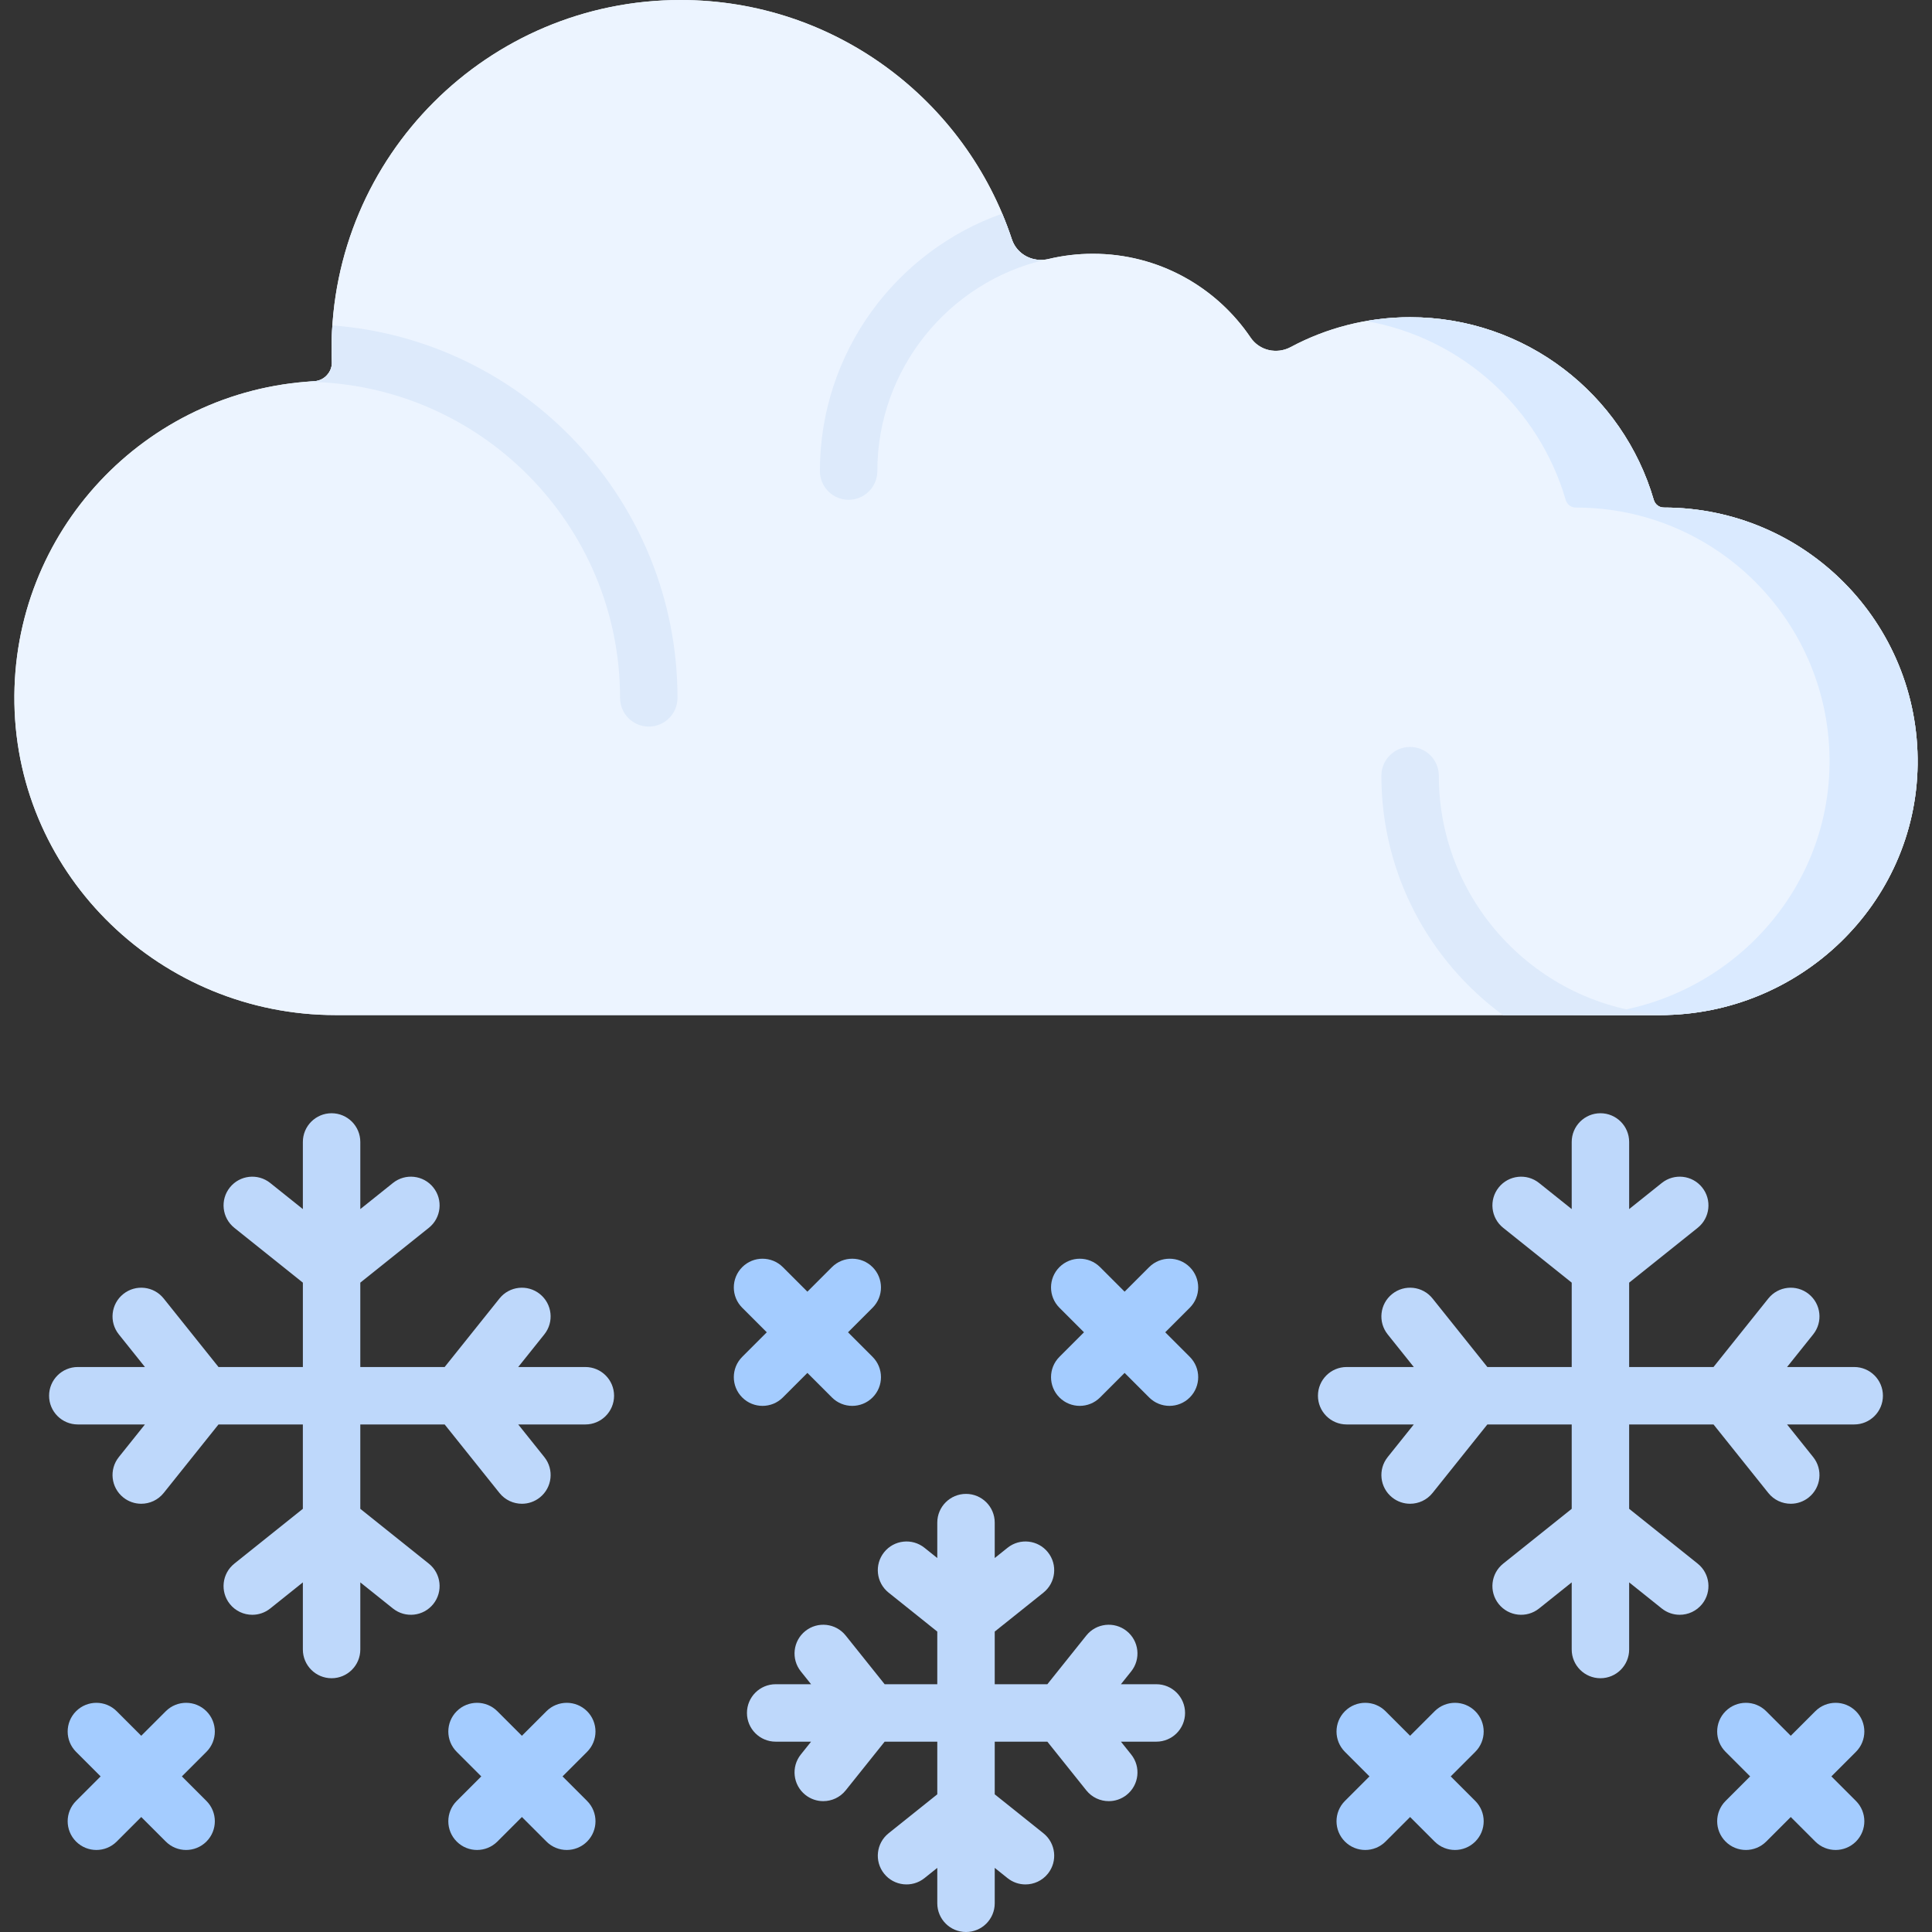 <svg id="Capa_1" enable-background="new 0 0 512 512" height="512" viewBox="0 0 512 512" width="512" xmlns="http://www.w3.org/2000/svg"><rect x="0" y="0" width="512" height="512" fill="#333333" stroke="none"/><g><g><path d="m440.942 134.504h-.023c-1.239 0-2.305-.833-2.652-2.023-8.145-27.974-33.974-48.416-64.577-48.416-11.443 0-22.212 2.867-31.642 7.911-3.696 1.977-8.284.944-10.634-2.527-9.067-13.393-24.397-22.197-41.788-22.197-4.067 0-8.021.484-11.808 1.394-4.104.987-8.34-1.218-9.665-5.225-12.181-36.838-46.89-63.421-87.811-63.421-51.071 0-92.472 41.401-92.472 92.471 0 1.16.03 2.312.078 3.459.048 1.136-.325 2.25-1.024 3.146l-.072.093c-.876 1.123-2.202 1.785-3.624 1.862-44.745 2.438-80.184 39.842-79.41 85.373.782 46.028 39.073 82.603 85.108 82.603h351.014c36.961 0 67.769-29.401 68.249-66.359.487-37.551-29.807-68.144-67.247-68.144z" fill="#ecf4ff"/><path d="m440.942 134.504h-.023c-1.239 0-2.305-.833-2.652-2.023-8.145-27.974-33.974-48.416-64.577-48.416-11.443 0-22.212 2.867-31.642 7.911-3.696 1.977-8.284.944-10.634-2.527-9.067-13.393-24.397-22.197-41.788-22.197-4.067 0-8.021.484-11.808 1.394-4.104.987-8.34-1.218-9.665-5.225-12.181-36.838-46.89-63.421-87.811-63.421-51.071 0-92.472 41.401-92.472 92.471 0 1.16.03 2.312.078 3.459.048 1.136-.325 2.25-1.024 3.146l-.072.093c-.876 1.123-2.202 1.785-3.624 1.862-44.745 2.438-80.184 39.842-79.41 85.373.782 46.028 39.073 82.603 85.108 82.603h351.014c36.961 0 67.769-29.401 68.249-66.359.487-37.551-29.807-68.144-67.247-68.144z" fill="#ecf4ff"/><path d="m440.942 134.504h-.023c-1.239 0-2.305-.833-2.652-2.023-8.145-27.974-33.974-48.416-64.577-48.416-3.979 0-7.874.354-11.663 1.019 25.347 4.44 45.813 23.065 52.898 47.398.346 1.189 1.413 2.023 2.651 2.023h.023c37.439 0 67.733 30.593 67.246 68.145-.479 36.958-31.288 66.359-68.249 66.359h23.342c36.961 0 67.769-29.401 68.249-66.359.489-37.553-29.805-68.146-67.245-68.146z" fill="#daeaff"/><path d="m164.324 184.943c0 4.204 3.408 7.612 7.611 7.612 4.204 0 7.611-3.407 7.611-7.612 0-52.052-40.382-94.848-91.462-98.708-.137 2.062-.214 4.14-.214 6.236 0 1.16.03 2.312.078 3.459.048 1.136-.325 2.25-1.024 3.146l-.072.093c-.876 1.123-2.202 1.785-3.624 1.862-.675.037-1.34.107-2.011.159 45.885.36 83.107 37.785 83.107 83.753z" fill="#ddeafb"/><g><path d="m276.979 68.801c-3.828.521-7.592-1.645-8.827-5.38-.764-2.311-1.618-4.582-2.555-6.809-28.111 9.93-48.315 36.756-48.315 68.224 0 4.204 3.408 7.612 7.611 7.612 4.204 0 7.612-3.407 7.612-7.612 0-27.15 19.045-50.156 44.473-55.994v-.041z" fill="#ddeafb"/></g><path d="m381.302 205.561c0-4.204-3.408-7.611-7.612-7.611s-7.612 3.407-7.612 7.611c0 26.019 12.705 49.117 32.229 63.446h41.632c.815 0 1.623-.032 2.431-.06-33.884-1.256-61.068-29.199-61.068-63.386z" fill="#ddeafb"/></g><g><g fill="#bed8fb"><path d="m155.122 362.273h-17.789l6.919-8.649c2.626-3.283 2.094-8.072-1.189-10.699-3.282-2.626-8.072-2.094-10.698 1.188l-14.528 18.159h-22.355v-22.357l18.16-14.527c3.283-2.626 3.815-7.415 1.189-10.699-2.627-3.284-7.416-3.815-10.698-1.188l-8.65 6.92v-17.789c0-4.204-3.408-7.612-7.612-7.612s-7.611 3.407-7.611 7.612v17.789l-8.65-6.92c-3.282-2.626-8.073-2.094-10.698 1.188-2.626 3.283-2.094 8.072 1.189 10.699l18.16 14.527v22.357h-22.358l-14.529-18.159c-2.627-3.284-7.417-3.816-10.699-1.188-3.282 2.626-3.814 7.416-1.188 10.699l6.92 8.649h-17.789c-4.204 0-7.612 3.407-7.612 7.612 0 4.204 3.408 7.611 7.612 7.611h17.788l-6.919 8.648c-2.626 3.282-2.094 8.072 1.189 10.699 1.403 1.123 3.082 1.668 4.75 1.668 2.232 0 4.445-.977 5.948-2.856l14.527-18.159h22.357v22.356l-18.158 14.529c-3.283 2.626-3.815 7.416-1.189 10.699 1.503 1.879 3.716 2.856 5.949 2.856 1.667 0 3.346-.545 4.75-1.668l8.65-6.92v17.789c0 4.204 3.408 7.611 7.611 7.611 4.204 0 7.612-3.407 7.612-7.611v-17.789l8.649 6.919c3.283 2.626 8.073 2.094 10.698-1.188 2.626-3.283 2.094-8.072-1.189-10.699l-18.159-14.527v-22.357h22.356l14.528 18.16c1.503 1.879 3.716 2.856 5.949 2.856 1.667 0 3.346-.545 4.75-1.668 3.283-2.626 3.815-7.416 1.189-10.699l-6.919-8.649h17.789c4.204 0 7.611-3.407 7.611-7.611-.002-4.204-3.409-7.612-7.613-7.612z"/><path d="m491.382 362.273h-17.789l6.919-8.649c2.626-3.283 2.094-8.072-1.188-10.699-3.284-2.626-8.073-2.094-10.699 1.188l-14.528 18.159h-22.356v-22.357l18.16-14.527c3.283-2.626 3.815-7.415 1.189-10.699-2.627-3.284-7.416-3.815-10.698-1.188l-8.65 6.92v-17.789c0-4.204-3.408-7.612-7.611-7.612-4.204 0-7.612 3.407-7.612 7.612v17.789l-8.65-6.92c-3.283-2.626-8.073-2.094-10.698 1.188-2.626 3.282-2.094 8.072 1.189 10.699l18.159 14.527v22.357h-22.355l-14.529-18.159c-2.627-3.284-7.417-3.816-10.699-1.188-3.283 2.626-3.814 7.416-1.188 10.699l6.92 8.649h-17.789c-4.204 0-7.612 3.407-7.612 7.612 0 4.204 3.408 7.611 7.612 7.611h17.788l-6.919 8.648c-2.626 3.282-2.094 8.072 1.188 10.699 1.404 1.123 3.083 1.668 4.75 1.668 2.232 0 4.445-.977 5.948-2.856l14.527-18.159h22.357v22.357l-18.159 14.527c-3.283 2.626-3.815 7.416-1.189 10.699 2.626 3.282 7.416 3.815 10.698 1.188l8.65-6.92v17.789c0 4.204 3.408 7.611 7.612 7.611s7.611-3.407 7.611-7.611v-17.789l8.649 6.919c1.403 1.123 3.082 1.668 4.75 1.668 2.232 0 4.445-.977 5.948-2.856 2.626-3.283 2.094-8.072-1.189-10.699l-18.159-14.527v-22.357h22.356l14.528 18.16c1.503 1.879 3.715 2.856 5.948 2.856 1.667 0 3.346-.545 4.75-1.668 3.282-2.626 3.814-7.416 1.188-10.699l-6.919-8.649h17.789c4.204 0 7.612-3.407 7.612-7.611.001-4.203-3.407-7.611-7.61-7.611z"/><path d="m306.439 446.338h-9.383l2.716-3.396c2.626-3.283 2.094-8.072-1.189-10.699-3.282-2.626-8.073-2.094-10.698 1.188l-10.324 12.906h-13.949v-13.949l12.905-10.324c3.283-2.626 3.815-7.415 1.189-10.699-2.626-3.282-7.416-3.816-10.698-1.188l-3.396 2.717v-9.384c0-4.204-3.408-7.612-7.611-7.612-4.204 0-7.612 3.407-7.612 7.612v9.384l-3.396-2.717c-3.283-2.626-8.073-2.094-10.698 1.188-2.626 3.284-2.094 8.072 1.189 10.699l12.905 10.324v13.949h-13.949l-10.325-12.906c-2.626-3.283-7.416-3.815-10.698-1.188-3.283 2.626-3.815 7.415-1.189 10.699l2.716 3.396h-9.383c-4.204 0-7.611 3.407-7.611 7.611s3.408 7.612 7.611 7.612h9.383l-2.716 3.395c-2.626 3.283-2.094 8.072 1.189 10.699 1.403 1.123 3.082 1.668 4.75 1.668 2.233 0 4.445-.977 5.948-2.856l10.325-12.906h13.949v13.95l-12.905 10.325c-3.283 2.626-3.815 7.416-1.189 10.699 2.625 3.281 7.415 3.814 10.698 1.188l3.396-2.717v9.383c0 4.204 3.408 7.612 7.612 7.612s7.611-3.407 7.611-7.612v-9.382l3.395 2.716c1.403 1.123 3.082 1.668 4.75 1.668 2.233 0 4.445-.977 5.948-2.856 2.626-3.284 2.094-8.072-1.189-10.699l-12.905-10.324v-13.951h13.949l10.324 12.906c1.504 1.879 3.716 2.856 5.949 2.856 1.667 0 3.346-.545 4.75-1.668 3.283-2.626 3.815-7.415 1.189-10.699l-2.716-3.395h9.383c4.204 0 7.612-3.407 7.612-7.612-.001-4.204-3.408-7.611-7.612-7.611z"/></g><g fill="#a4ccff"><path d="m207.461 370.343 6.507-6.506 6.506 6.506c1.486 1.486 3.434 2.229 5.382 2.229s3.896-.743 5.382-2.229c2.973-2.973 2.973-7.792 0-10.765l-6.506-6.506 6.506-6.506c2.973-2.973 2.973-7.792 0-10.765-2.972-2.971-7.792-2.971-10.764 0l-6.506 6.506-6.507-6.506c-2.972-2.971-7.792-2.971-10.764 0-2.973 2.973-2.973 7.792 0 10.765l6.506 6.506-6.506 6.506c-2.973 2.973-2.973 7.792 0 10.765 1.486 1.486 3.434 2.229 5.382 2.229s3.896-.744 5.382-2.229z"/><path d="m155.58 453.492c-2.972-2.971-7.792-2.971-10.764 0l-6.507 6.507-6.507-6.507c-2.972-2.971-7.792-2.971-10.764 0-2.973 2.973-2.973 7.792 0 10.765l6.506 6.506-6.506 6.506c-2.973 2.973-2.973 7.792 0 10.765 1.486 1.486 3.434 2.229 5.382 2.229s3.896-.743 5.382-2.229l6.507-6.507 6.507 6.507c1.486 1.486 3.434 2.229 5.382 2.229s3.896-.743 5.382-2.229c2.973-2.973 2.973-7.792 0-10.765l-6.506-6.506 6.506-6.506c2.972-2.974 2.972-7.792 0-10.765z"/><path d="m390.961 453.492c-2.972-2.971-7.792-2.971-10.764 0l-6.506 6.506-6.507-6.506c-2.972-2.971-7.792-2.971-10.764 0-2.973 2.973-2.973 7.792 0 10.765l6.506 6.506-6.506 6.506c-2.973 2.973-2.973 7.792 0 10.765 1.486 1.486 3.434 2.229 5.382 2.229s3.896-.743 5.382-2.229l6.507-6.506 6.506 6.506c1.486 1.486 3.434 2.229 5.382 2.229s3.896-.743 5.382-2.229c2.973-2.973 2.973-7.792 0-10.765l-6.506-6.506 6.506-6.506c2.973-2.974 2.973-7.792 0-10.765z"/><path d="m491.839 453.492c-2.972-2.971-7.792-2.971-10.764 0l-6.506 6.506-6.507-6.506c-2.972-2.971-7.792-2.971-10.764 0-2.973 2.973-2.973 7.792 0 10.765l6.506 6.506-6.506 6.506c-2.973 2.973-2.973 7.792 0 10.765 1.486 1.486 3.434 2.229 5.382 2.229s3.896-.743 5.382-2.229l6.507-6.506 6.506 6.506c1.486 1.486 3.434 2.229 5.382 2.229s3.896-.743 5.382-2.229c2.973-2.973 2.973-7.792 0-10.765l-6.506-6.506 6.506-6.506c2.973-2.974 2.973-7.792 0-10.765z"/><path d="m315.303 335.801c-2.972-2.971-7.792-2.971-10.764 0l-6.507 6.506-6.506-6.506c-2.972-2.971-7.792-2.971-10.764 0-2.973 2.973-2.973 7.792 0 10.765l6.506 6.506-6.506 6.506c-2.973 2.973-2.973 7.792 0 10.765 1.486 1.486 3.434 2.229 5.382 2.229s3.896-.743 5.382-2.229l6.506-6.506 6.507 6.506c1.486 1.486 3.434 2.229 5.382 2.229s3.896-.743 5.382-2.229c2.973-2.973 2.973-7.792 0-10.765l-6.506-6.506 6.506-6.506c2.972-2.973 2.972-7.792 0-10.765z"/><path d="m54.702 453.492c-2.972-2.971-7.792-2.971-10.764 0l-6.507 6.506-6.506-6.506c-2.972-2.971-7.792-2.971-10.764 0-2.973 2.973-2.973 7.792 0 10.765l6.506 6.506-6.506 6.506c-2.973 2.973-2.973 7.792 0 10.765 1.486 1.486 3.434 2.229 5.382 2.229s3.896-.743 5.382-2.229l6.506-6.506 6.507 6.506c1.486 1.486 3.434 2.229 5.382 2.229s3.896-.743 5.382-2.229c2.973-2.973 2.973-7.792 0-10.765l-6.506-6.506 6.506-6.506c2.972-2.974 2.972-7.792 0-10.765z"/></g></g></g></svg>